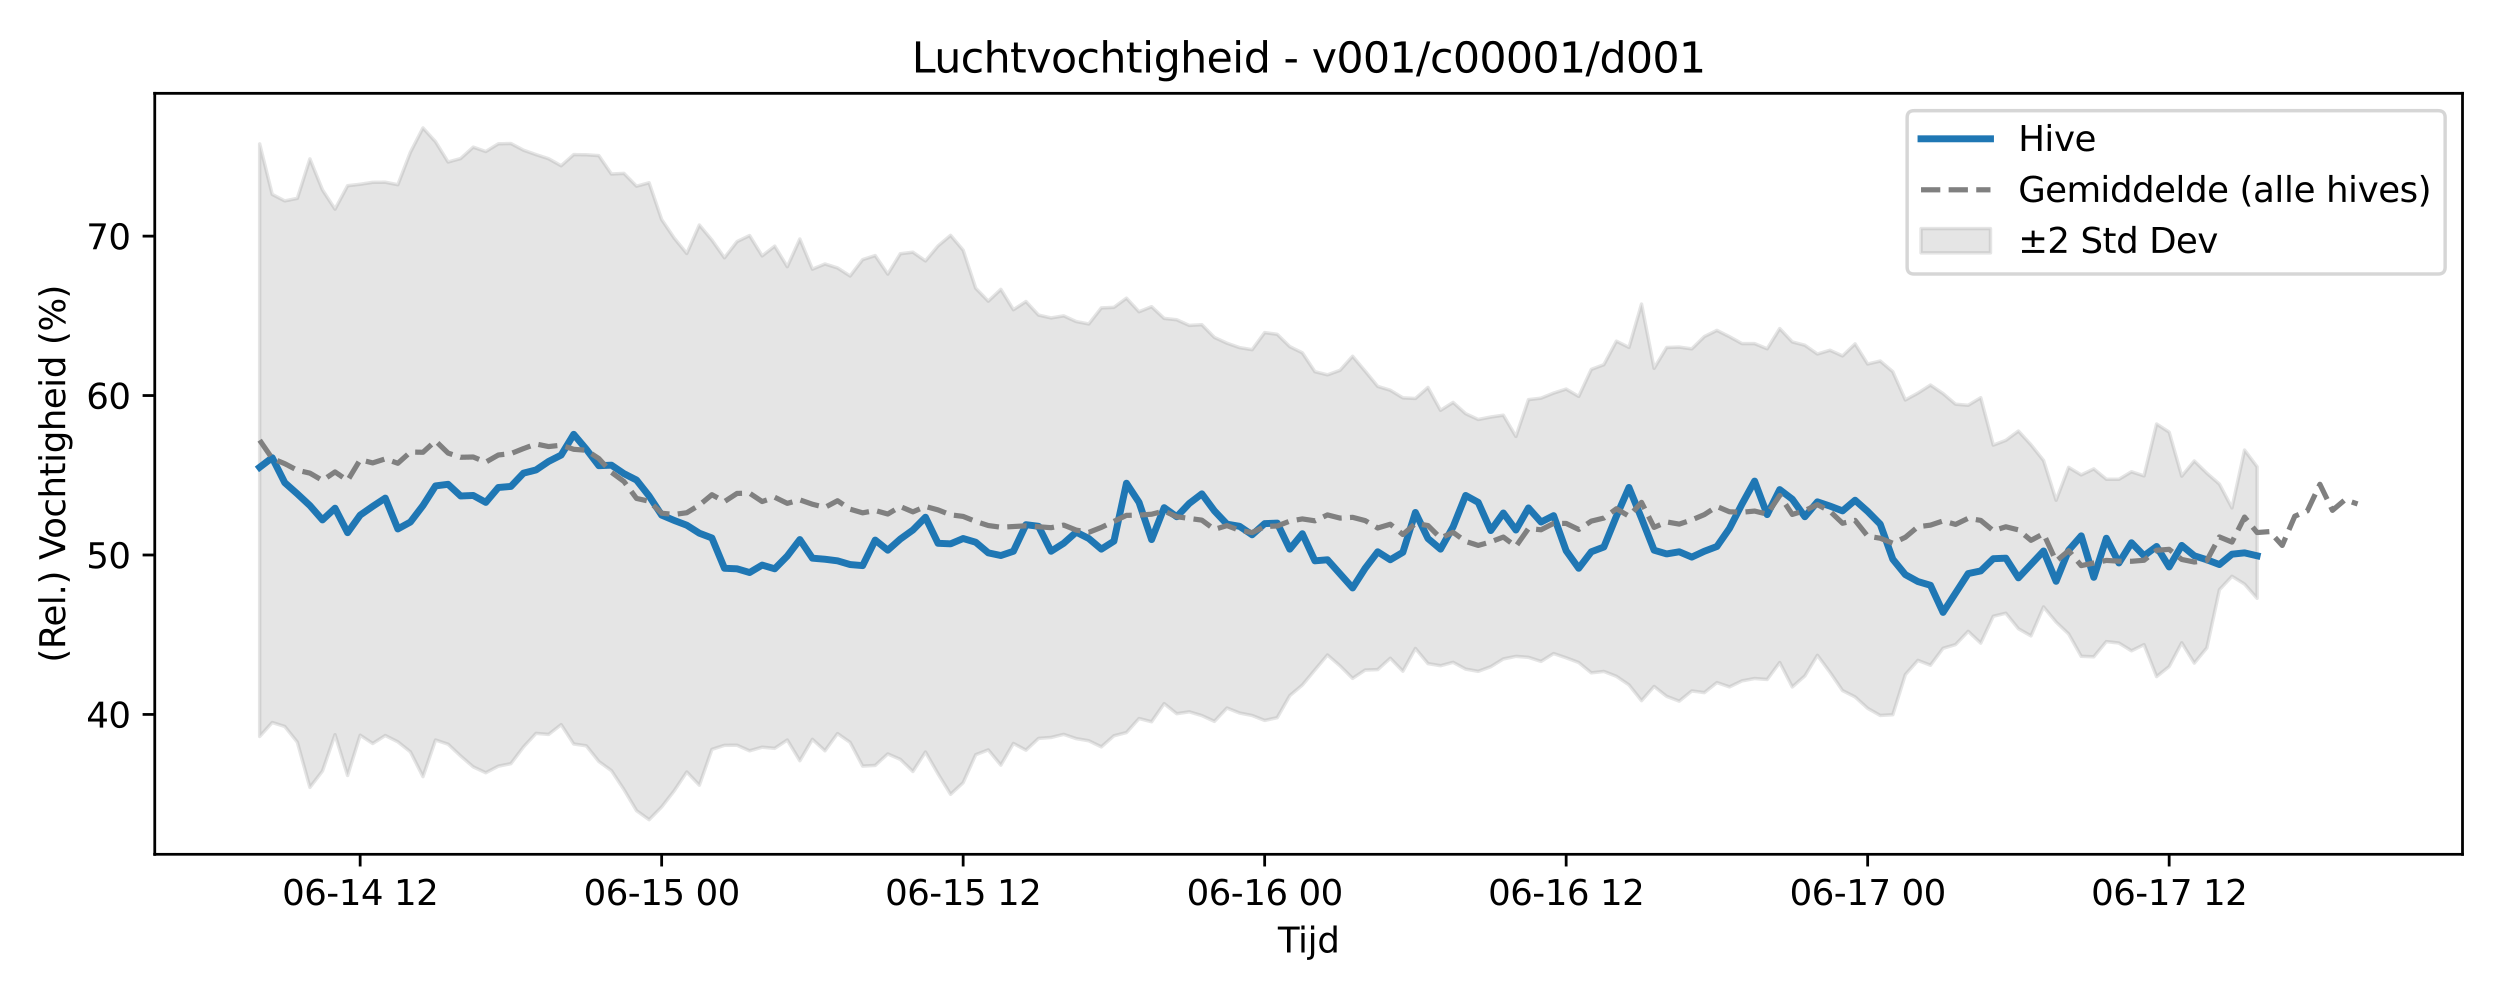 <?xml version="1.0" encoding="utf-8" standalone="no"?>
<!DOCTYPE svg PUBLIC "-//W3C//DTD SVG 1.1//EN"
  "http://www.w3.org/Graphics/SVG/1.1/DTD/svg11.dtd">
<svg xmlns:xlink="http://www.w3.org/1999/xlink" width="720pt" height="288pt" viewBox="0 0 720 288" xmlns="http://www.w3.org/2000/svg" version="1.1">
 <defs>
  <style type="text/css">*{stroke-linejoin: round; stroke-linecap: butt}</style>
 </defs>
 <g id="figure_1">
  <g id="patch_1">
   <path d="M 0 288 
L 720 288 
L 720 0 
L 0 0 
z
" style="fill: #ffffff"/>
  </g>
  <g id="axes_1">
   <g id="patch_2">
    <path d="M 44.57 246.04 
L 709.2 246.04 
L 709.2 26.88 
L 44.57 26.88 
z
" style="fill: #ffffff"/>
   </g>
   <g id="FillBetweenPolyCollection_1">
    <defs>
     <path id="m9f66569d6e" d="M 74.78 -246.56 
L 74.78 -75.891 
L 78.398 -79.915 
L 82.016 -78.776 
L 85.635 -74.253 
L 89.253 -61.227 
L 92.871 -65.952 
L 96.489 -76.409 
L 100.107 -64.667 
L 103.725 -76.257 
L 107.343 -73.87 
L 110.961 -76.169 
L 114.579 -74.351 
L 118.197 -71.47 
L 121.815 -64.328 
L 125.433 -74.878 
L 129.051 -73.671 
L 132.669 -70.268 
L 136.287 -67.14 
L 139.905 -65.45 
L 143.523 -67.337 
L 147.141 -68.065 
L 150.759 -72.865 
L 154.377 -76.789 
L 157.995 -76.482 
L 161.613 -79.301 
L 165.231 -73.728 
L 168.849 -73.207 
L 172.467 -68.687 
L 176.085 -66.065 
L 179.703 -60.595 
L 183.321 -54.525 
L 186.939 -51.922 
L 190.557 -55.603 
L 194.175 -60.257 
L 197.793 -65.669 
L 201.411 -61.858 
L 205.029 -72.183 
L 208.647 -73.344 
L 212.265 -73.368 
L 215.883 -71.764 
L 219.501 -72.809 
L 223.119 -72.472 
L 226.737 -74.876 
L 230.355 -68.906 
L 233.973 -75.077 
L 237.591 -71.773 
L 241.209 -76.731 
L 244.827 -74.2 
L 248.445 -67.36 
L 252.063 -67.556 
L 255.681 -70.865 
L 259.299 -69.296 
L 262.917 -65.805 
L 266.535 -71.421 
L 270.153 -65.129 
L 273.771 -59.238 
L 277.389 -62.59 
L 281.008 -70.646 
L 284.626 -72.034 
L 288.244 -67.643 
L 291.862 -73.881 
L 295.48 -71.953 
L 299.098 -75.339 
L 302.716 -75.614 
L 306.334 -76.501 
L 309.952 -75.276 
L 313.57 -74.658 
L 317.188 -72.899 
L 320.806 -76.091 
L 324.424 -77.029 
L 328.042 -81.069 
L 331.66 -80.133 
L 335.278 -85.352 
L 338.896 -82.454 
L 342.514 -82.993 
L 346.132 -81.908 
L 349.75 -80.244 
L 353.368 -84.087 
L 356.986 -82.648 
L 360.604 -81.939 
L 364.222 -80.511 
L 367.84 -81.315 
L 371.458 -87.656 
L 375.076 -90.703 
L 378.694 -95.056 
L 382.312 -99.367 
L 385.93 -96.228 
L 389.548 -92.619 
L 393.166 -95.029 
L 396.784 -95.152 
L 400.402 -98.419 
L 404.02 -94.688 
L 407.638 -101.241 
L 411.256 -96.877 
L 414.874 -96.274 
L 418.492 -97.249 
L 422.11 -95.295 
L 425.728 -94.654 
L 429.346 -95.991 
L 432.964 -98.22 
L 436.582 -98.966 
L 440.2 -98.683 
L 443.818 -97.513 
L 447.436 -99.768 
L 451.054 -98.548 
L 454.672 -97.194 
L 458.29 -94.222 
L 461.908 -94.627 
L 465.526 -93.215 
L 469.144 -90.753 
L 472.762 -86.201 
L 476.381 -90.302 
L 479.999 -87.449 
L 483.617 -86.066 
L 487.235 -89.006 
L 490.853 -88.524 
L 494.471 -91.419 
L 498.089 -90.174 
L 501.707 -91.91 
L 505.325 -92.585 
L 508.943 -92.305 
L 512.561 -97.19 
L 516.179 -90.158 
L 519.797 -93.335 
L 523.415 -99.274 
L 527.033 -94.384 
L 530.651 -89.111 
L 534.269 -87.28 
L 537.887 -84.002 
L 541.505 -81.942 
L 545.123 -82.16 
L 548.741 -93.723 
L 552.359 -97.808 
L 555.977 -96.416 
L 559.595 -101.282 
L 563.213 -102.365 
L 566.831 -106.172 
L 570.449 -102.787 
L 574.067 -110.515 
L 577.685 -111.387 
L 581.303 -106.922 
L 584.921 -104.859 
L 588.539 -113.205 
L 592.157 -108.843 
L 595.775 -105.414 
L 599.393 -98.978 
L 603.011 -98.84 
L 606.629 -103.221 
L 610.247 -102.802 
L 613.865 -100.563 
L 617.483 -102.345 
L 621.101 -93.14 
L 624.719 -96.037 
L 628.337 -102.879 
L 631.955 -97.024 
L 635.573 -101.417 
L 639.191 -118.157 
L 642.809 -122.027 
L 646.427 -119.779 
L 650.045 -115.69 
L 650.045 -153.571 
L 650.045 -153.571 
L 646.427 -158.386 
L 642.809 -141.725 
L 639.191 -148.579 
L 635.573 -151.727 
L 631.955 -155.248 
L 628.337 -150.878 
L 624.719 -163.549 
L 621.101 -165.892 
L 617.483 -150.944 
L 613.865 -152.135 
L 610.247 -149.962 
L 606.629 -149.98 
L 603.011 -152.962 
L 599.393 -151.228 
L 595.775 -153.406 
L 592.157 -143.939 
L 588.539 -155.39 
L 584.921 -159.913 
L 581.303 -163.859 
L 577.685 -161.188 
L 574.067 -159.807 
L 570.449 -173.461 
L 566.831 -171.279 
L 563.213 -171.587 
L 559.595 -174.66 
L 555.977 -177.106 
L 552.359 -174.789 
L 548.741 -172.809 
L 545.123 -180.953 
L 541.505 -184.029 
L 537.887 -183.168 
L 534.269 -188.968 
L 530.651 -185.497 
L 527.033 -187.134 
L 523.415 -186.049 
L 519.797 -188.576 
L 516.179 -189.523 
L 512.561 -193.381 
L 508.943 -187.551 
L 505.325 -189.042 
L 501.707 -189.039 
L 498.089 -191.037 
L 494.471 -192.854 
L 490.853 -191.07 
L 487.235 -187.527 
L 483.617 -188.039 
L 479.999 -187.924 
L 476.381 -181.923 
L 472.762 -200.434 
L 469.144 -187.944 
L 465.526 -189.745 
L 461.908 -182.976 
L 458.29 -181.611 
L 454.672 -173.828 
L 451.054 -175.95 
L 447.436 -174.797 
L 443.818 -173.334 
L 440.2 -172.907 
L 436.582 -162.303 
L 432.964 -168.429 
L 429.346 -167.903 
L 425.728 -167.184 
L 422.11 -168.861 
L 418.492 -172.111 
L 414.874 -169.828 
L 411.256 -176.419 
L 407.638 -173.235 
L 404.02 -173.426 
L 400.402 -175.62 
L 396.784 -176.722 
L 393.166 -181.11 
L 389.548 -185.4 
L 385.93 -181.354 
L 382.312 -180.051 
L 378.694 -180.952 
L 375.076 -186.398 
L 371.458 -188.177 
L 367.84 -191.719 
L 364.222 -192.216 
L 360.604 -187.29 
L 356.986 -187.893 
L 353.368 -189.165 
L 349.75 -190.822 
L 346.132 -194.493 
L 342.514 -194.283 
L 338.896 -195.915 
L 335.278 -196.297 
L 331.66 -199.679 
L 328.042 -198.218 
L 324.424 -202.127 
L 320.806 -199.479 
L 317.188 -199.325 
L 313.57 -194.702 
L 309.952 -195.396 
L 306.334 -197.035 
L 302.716 -196.435 
L 299.098 -197.257 
L 295.48 -201.168 
L 291.862 -198.803 
L 288.244 -204.67 
L 284.626 -201.262 
L 281.008 -204.99 
L 277.389 -215.953 
L 273.771 -220.224 
L 270.153 -217.176 
L 266.535 -212.852 
L 262.917 -215.363 
L 259.299 -214.933 
L 255.681 -209.056 
L 252.063 -214.399 
L 248.445 -213.239 
L 244.827 -208.52 
L 241.209 -210.843 
L 237.591 -211.975 
L 233.973 -210.486 
L 230.355 -219.171 
L 226.737 -211.19 
L 223.119 -217.114 
L 219.501 -214.306 
L 215.883 -220.162 
L 212.265 -218.427 
L 208.647 -213.75 
L 205.029 -218.868 
L 201.411 -223.195 
L 197.793 -214.996 
L 194.175 -219.423 
L 190.557 -224.778 
L 186.939 -235.368 
L 183.321 -234.383 
L 179.703 -238.066 
L 176.085 -237.887 
L 172.467 -243.18 
L 168.849 -243.427 
L 165.231 -243.475 
L 161.613 -240.264 
L 157.995 -242.295 
L 154.377 -243.475 
L 150.759 -244.753 
L 147.141 -246.667 
L 143.523 -246.586 
L 139.905 -244.362 
L 136.287 -245.624 
L 132.669 -242.344 
L 129.051 -241.345 
L 125.433 -247.18 
L 121.815 -251.158 
L 118.197 -244.159 
L 114.579 -234.805 
L 110.961 -235.524 
L 107.343 -235.494 
L 103.725 -234.933 
L 100.107 -234.518 
L 96.489 -227.762 
L 92.871 -233.31 
L 89.253 -242.244 
L 85.635 -230.88 
L 82.016 -230.14 
L 78.398 -232.018 
L 74.78 -246.56 
z
" style="stroke: #808080; stroke-opacity: 0.2"/>
    </defs>
    <g clip-path="url(#p24225b275c)">
     <use xlink:href="#m9f66569d6e" x="0" y="288" style="fill: #808080; fill-opacity: 0.2; stroke: #808080; stroke-opacity: 0.2"/>
    </g>
   </g>
   <g id="matplotlib.axis_1">
    <g id="xtick_1">
     <g id="line2d_1">
      <defs>
       <path id="m77a791d3ed" d="M 0 0 
L 0 3.5 
" style="stroke: #000000; stroke-width: 0.8"/>
      </defs>
      <g>
       <use xlink:href="#m77a791d3ed" x="103.725" y="246.04" style="stroke: #000000; stroke-width: 0.8"/>
      </g>
     </g>
     <g id="text_1">
      <!-- 06-14 12 -->
      <g transform="translate(81.244 260.638) scale(0.1 -0.1)">
       <defs>
        <path id="DejaVuSans-30" d="M 2034 4250 
Q 1547 4250 1301 3770 
Q 1056 3291 1056 2328 
Q 1056 1369 1301 889 
Q 1547 409 2034 409 
Q 2525 409 2770 889 
Q 3016 1369 3016 2328 
Q 3016 3291 2770 3770 
Q 2525 4250 2034 4250 
z
M 2034 4750 
Q 2819 4750 3233 4129 
Q 3647 3509 3647 2328 
Q 3647 1150 3233 529 
Q 2819 -91 2034 -91 
Q 1250 -91 836 529 
Q 422 1150 422 2328 
Q 422 3509 836 4129 
Q 1250 4750 2034 4750 
z
" transform="scale(0.016)"/>
        <path id="DejaVuSans-36" d="M 2113 2584 
Q 1688 2584 1439 2293 
Q 1191 2003 1191 1497 
Q 1191 994 1439 701 
Q 1688 409 2113 409 
Q 2538 409 2786 701 
Q 3034 994 3034 1497 
Q 3034 2003 2786 2293 
Q 2538 2584 2113 2584 
z
M 3366 4563 
L 3366 3988 
Q 3128 4100 2886 4159 
Q 2644 4219 2406 4219 
Q 1781 4219 1451 3797 
Q 1122 3375 1075 2522 
Q 1259 2794 1537 2939 
Q 1816 3084 2150 3084 
Q 2853 3084 3261 2657 
Q 3669 2231 3669 1497 
Q 3669 778 3244 343 
Q 2819 -91 2113 -91 
Q 1303 -91 875 529 
Q 447 1150 447 2328 
Q 447 3434 972 4092 
Q 1497 4750 2381 4750 
Q 2619 4750 2861 4703 
Q 3103 4656 3366 4563 
z
" transform="scale(0.016)"/>
        <path id="DejaVuSans-2d" d="M 313 2009 
L 1997 2009 
L 1997 1497 
L 313 1497 
L 313 2009 
z
" transform="scale(0.016)"/>
        <path id="DejaVuSans-31" d="M 794 531 
L 1825 531 
L 1825 4091 
L 703 3866 
L 703 4441 
L 1819 4666 
L 2450 4666 
L 2450 531 
L 3481 531 
L 3481 0 
L 794 0 
L 794 531 
z
" transform="scale(0.016)"/>
        <path id="DejaVuSans-34" d="M 2419 4116 
L 825 1625 
L 2419 1625 
L 2419 4116 
z
M 2253 4666 
L 3047 4666 
L 3047 1625 
L 3713 1625 
L 3713 1100 
L 3047 1100 
L 3047 0 
L 2419 0 
L 2419 1100 
L 313 1100 
L 313 1709 
L 2253 4666 
z
" transform="scale(0.016)"/>
        <path id="DejaVuSans-20" transform="scale(0.016)"/>
        <path id="DejaVuSans-32" d="M 1228 531 
L 3431 531 
L 3431 0 
L 469 0 
L 469 531 
Q 828 903 1448 1529 
Q 2069 2156 2228 2338 
Q 2531 2678 2651 2914 
Q 2772 3150 2772 3378 
Q 2772 3750 2511 3984 
Q 2250 4219 1831 4219 
Q 1534 4219 1204 4116 
Q 875 4013 500 3803 
L 500 4441 
Q 881 4594 1212 4672 
Q 1544 4750 1819 4750 
Q 2544 4750 2975 4387 
Q 3406 4025 3406 3419 
Q 3406 3131 3298 2873 
Q 3191 2616 2906 2266 
Q 2828 2175 2409 1742 
Q 1991 1309 1228 531 
z
" transform="scale(0.016)"/>
       </defs>
       <use xlink:href="#DejaVuSans-30"/>
       <use xlink:href="#DejaVuSans-36" transform="translate(63.623 0)"/>
       <use xlink:href="#DejaVuSans-2d" transform="translate(127.246 0)"/>
       <use xlink:href="#DejaVuSans-31" transform="translate(163.33 0)"/>
       <use xlink:href="#DejaVuSans-34" transform="translate(226.953 0)"/>
       <use xlink:href="#DejaVuSans-20" transform="translate(290.576 0)"/>
       <use xlink:href="#DejaVuSans-31" transform="translate(322.363 0)"/>
       <use xlink:href="#DejaVuSans-32" transform="translate(385.986 0)"/>
      </g>
     </g>
    </g>
    <g id="xtick_2">
     <g id="line2d_2">
      <g>
       <use xlink:href="#m77a791d3ed" x="190.557" y="246.04" style="stroke: #000000; stroke-width: 0.8"/>
      </g>
     </g>
     <g id="text_2">
      <!-- 06-15 00 -->
      <g transform="translate(168.077 260.638) scale(0.1 -0.1)">
       <defs>
        <path id="DejaVuSans-35" d="M 691 4666 
L 3169 4666 
L 3169 4134 
L 1269 4134 
L 1269 2991 
Q 1406 3038 1543 3061 
Q 1681 3084 1819 3084 
Q 2600 3084 3056 2656 
Q 3513 2228 3513 1497 
Q 3513 744 3044 326 
Q 2575 -91 1722 -91 
Q 1428 -91 1123 -41 
Q 819 9 494 109 
L 494 744 
Q 775 591 1075 516 
Q 1375 441 1709 441 
Q 2250 441 2565 725 
Q 2881 1009 2881 1497 
Q 2881 1984 2565 2268 
Q 2250 2553 1709 2553 
Q 1456 2553 1204 2497 
Q 953 2441 691 2322 
L 691 4666 
z
" transform="scale(0.016)"/>
       </defs>
       <use xlink:href="#DejaVuSans-30"/>
       <use xlink:href="#DejaVuSans-36" transform="translate(63.623 0)"/>
       <use xlink:href="#DejaVuSans-2d" transform="translate(127.246 0)"/>
       <use xlink:href="#DejaVuSans-31" transform="translate(163.33 0)"/>
       <use xlink:href="#DejaVuSans-35" transform="translate(226.953 0)"/>
       <use xlink:href="#DejaVuSans-20" transform="translate(290.576 0)"/>
       <use xlink:href="#DejaVuSans-30" transform="translate(322.363 0)"/>
       <use xlink:href="#DejaVuSans-30" transform="translate(385.986 0)"/>
      </g>
     </g>
    </g>
    <g id="xtick_3">
     <g id="line2d_3">
      <g>
       <use xlink:href="#m77a791d3ed" x="277.389" y="246.04" style="stroke: #000000; stroke-width: 0.8"/>
      </g>
     </g>
     <g id="text_3">
      <!-- 06-15 12 -->
      <g transform="translate(254.909 260.638) scale(0.1 -0.1)">
       <use xlink:href="#DejaVuSans-30"/>
       <use xlink:href="#DejaVuSans-36" transform="translate(63.623 0)"/>
       <use xlink:href="#DejaVuSans-2d" transform="translate(127.246 0)"/>
       <use xlink:href="#DejaVuSans-31" transform="translate(163.33 0)"/>
       <use xlink:href="#DejaVuSans-35" transform="translate(226.953 0)"/>
       <use xlink:href="#DejaVuSans-20" transform="translate(290.576 0)"/>
       <use xlink:href="#DejaVuSans-31" transform="translate(322.363 0)"/>
       <use xlink:href="#DejaVuSans-32" transform="translate(385.986 0)"/>
      </g>
     </g>
    </g>
    <g id="xtick_4">
     <g id="line2d_4">
      <g>
       <use xlink:href="#m77a791d3ed" x="364.222" y="246.04" style="stroke: #000000; stroke-width: 0.8"/>
      </g>
     </g>
     <g id="text_4">
      <!-- 06-16 00 -->
      <g transform="translate(341.741 260.638) scale(0.1 -0.1)">
       <use xlink:href="#DejaVuSans-30"/>
       <use xlink:href="#DejaVuSans-36" transform="translate(63.623 0)"/>
       <use xlink:href="#DejaVuSans-2d" transform="translate(127.246 0)"/>
       <use xlink:href="#DejaVuSans-31" transform="translate(163.33 0)"/>
       <use xlink:href="#DejaVuSans-36" transform="translate(226.953 0)"/>
       <use xlink:href="#DejaVuSans-20" transform="translate(290.576 0)"/>
       <use xlink:href="#DejaVuSans-30" transform="translate(322.363 0)"/>
       <use xlink:href="#DejaVuSans-30" transform="translate(385.986 0)"/>
      </g>
     </g>
    </g>
    <g id="xtick_5">
     <g id="line2d_5">
      <g>
       <use xlink:href="#m77a791d3ed" x="451.054" y="246.04" style="stroke: #000000; stroke-width: 0.8"/>
      </g>
     </g>
     <g id="text_5">
      <!-- 06-16 12 -->
      <g transform="translate(428.574 260.638) scale(0.1 -0.1)">
       <use xlink:href="#DejaVuSans-30"/>
       <use xlink:href="#DejaVuSans-36" transform="translate(63.623 0)"/>
       <use xlink:href="#DejaVuSans-2d" transform="translate(127.246 0)"/>
       <use xlink:href="#DejaVuSans-31" transform="translate(163.33 0)"/>
       <use xlink:href="#DejaVuSans-36" transform="translate(226.953 0)"/>
       <use xlink:href="#DejaVuSans-20" transform="translate(290.576 0)"/>
       <use xlink:href="#DejaVuSans-31" transform="translate(322.363 0)"/>
       <use xlink:href="#DejaVuSans-32" transform="translate(385.986 0)"/>
      </g>
     </g>
    </g>
    <g id="xtick_6">
     <g id="line2d_6">
      <g>
       <use xlink:href="#m77a791d3ed" x="537.887" y="246.04" style="stroke: #000000; stroke-width: 0.8"/>
      </g>
     </g>
     <g id="text_6">
      <!-- 06-17 00 -->
      <g transform="translate(515.406 260.638) scale(0.1 -0.1)">
       <defs>
        <path id="DejaVuSans-37" d="M 525 4666 
L 3525 4666 
L 3525 4397 
L 1831 0 
L 1172 0 
L 2766 4134 
L 525 4134 
L 525 4666 
z
" transform="scale(0.016)"/>
       </defs>
       <use xlink:href="#DejaVuSans-30"/>
       <use xlink:href="#DejaVuSans-36" transform="translate(63.623 0)"/>
       <use xlink:href="#DejaVuSans-2d" transform="translate(127.246 0)"/>
       <use xlink:href="#DejaVuSans-31" transform="translate(163.33 0)"/>
       <use xlink:href="#DejaVuSans-37" transform="translate(226.953 0)"/>
       <use xlink:href="#DejaVuSans-20" transform="translate(290.576 0)"/>
       <use xlink:href="#DejaVuSans-30" transform="translate(322.363 0)"/>
       <use xlink:href="#DejaVuSans-30" transform="translate(385.986 0)"/>
      </g>
     </g>
    </g>
    <g id="xtick_7">
     <g id="line2d_7">
      <g>
       <use xlink:href="#m77a791d3ed" x="624.719" y="246.04" style="stroke: #000000; stroke-width: 0.8"/>
      </g>
     </g>
     <g id="text_7">
      <!-- 06-17 12 -->
      <g transform="translate(602.239 260.638) scale(0.1 -0.1)">
       <use xlink:href="#DejaVuSans-30"/>
       <use xlink:href="#DejaVuSans-36" transform="translate(63.623 0)"/>
       <use xlink:href="#DejaVuSans-2d" transform="translate(127.246 0)"/>
       <use xlink:href="#DejaVuSans-31" transform="translate(163.33 0)"/>
       <use xlink:href="#DejaVuSans-37" transform="translate(226.953 0)"/>
       <use xlink:href="#DejaVuSans-20" transform="translate(290.576 0)"/>
       <use xlink:href="#DejaVuSans-31" transform="translate(322.363 0)"/>
       <use xlink:href="#DejaVuSans-32" transform="translate(385.986 0)"/>
      </g>
     </g>
    </g>
    <g id="text_8">
     <!-- Tijd -->
     <g transform="translate(368.035 274.317) scale(0.1 -0.1)">
      <defs>
       <path id="DejaVuSans-54" d="M -19 4666 
L 3928 4666 
L 3928 4134 
L 2272 4134 
L 2272 0 
L 1638 0 
L 1638 4134 
L -19 4134 
L -19 4666 
z
" transform="scale(0.016)"/>
       <path id="DejaVuSans-69" d="M 603 3500 
L 1178 3500 
L 1178 0 
L 603 0 
L 603 3500 
z
M 603 4863 
L 1178 4863 
L 1178 4134 
L 603 4134 
L 603 4863 
z
" transform="scale(0.016)"/>
       <path id="DejaVuSans-6a" d="M 603 3500 
L 1178 3500 
L 1178 -63 
Q 1178 -731 923 -1031 
Q 669 -1331 103 -1331 
L -116 -1331 
L -116 -844 
L 38 -844 
Q 366 -844 484 -692 
Q 603 -541 603 -63 
L 603 3500 
z
M 603 4863 
L 1178 4863 
L 1178 4134 
L 603 4134 
L 603 4863 
z
" transform="scale(0.016)"/>
       <path id="DejaVuSans-64" d="M 2906 2969 
L 2906 4863 
L 3481 4863 
L 3481 0 
L 2906 0 
L 2906 525 
Q 2725 213 2448 61 
Q 2172 -91 1784 -91 
Q 1150 -91 751 415 
Q 353 922 353 1747 
Q 353 2572 751 3078 
Q 1150 3584 1784 3584 
Q 2172 3584 2448 3432 
Q 2725 3281 2906 2969 
z
M 947 1747 
Q 947 1113 1208 752 
Q 1469 391 1925 391 
Q 2381 391 2643 752 
Q 2906 1113 2906 1747 
Q 2906 2381 2643 2742 
Q 2381 3103 1925 3103 
Q 1469 3103 1208 2742 
Q 947 2381 947 1747 
z
" transform="scale(0.016)"/>
      </defs>
      <use xlink:href="#DejaVuSans-54"/>
      <use xlink:href="#DejaVuSans-69" transform="translate(57.959 0)"/>
      <use xlink:href="#DejaVuSans-6a" transform="translate(85.742 0)"/>
      <use xlink:href="#DejaVuSans-64" transform="translate(113.525 0)"/>
     </g>
    </g>
   </g>
   <g id="matplotlib.axis_2">
    <g id="ytick_1">
     <g id="line2d_8">
      <defs>
       <path id="m4a512de970" d="M 0 0 
L -3.5 0 
" style="stroke: #000000; stroke-width: 0.8"/>
      </defs>
      <g>
       <use xlink:href="#m4a512de970" x="44.57" y="205.755" style="stroke: #000000; stroke-width: 0.8"/>
      </g>
     </g>
     <g id="text_9">
      <!-- 40 -->
      <g transform="translate(24.845 209.554) scale(0.1 -0.1)">
       <use xlink:href="#DejaVuSans-34"/>
       <use xlink:href="#DejaVuSans-30" transform="translate(63.623 0)"/>
      </g>
     </g>
    </g>
    <g id="ytick_2">
     <g id="line2d_9">
      <g>
       <use xlink:href="#m4a512de970" x="44.57" y="159.836" style="stroke: #000000; stroke-width: 0.8"/>
      </g>
     </g>
     <g id="text_10">
      <!-- 50 -->
      <g transform="translate(24.845 163.635) scale(0.1 -0.1)">
       <use xlink:href="#DejaVuSans-35"/>
       <use xlink:href="#DejaVuSans-30" transform="translate(63.623 0)"/>
      </g>
     </g>
    </g>
    <g id="ytick_3">
     <g id="line2d_10">
      <g>
       <use xlink:href="#m4a512de970" x="44.57" y="113.917" style="stroke: #000000; stroke-width: 0.8"/>
      </g>
     </g>
     <g id="text_11">
      <!-- 60 -->
      <g transform="translate(24.845 117.717) scale(0.1 -0.1)">
       <use xlink:href="#DejaVuSans-36"/>
       <use xlink:href="#DejaVuSans-30" transform="translate(63.623 0)"/>
      </g>
     </g>
    </g>
    <g id="ytick_4">
     <g id="line2d_11">
      <g>
       <use xlink:href="#m4a512de970" x="44.57" y="67.999" style="stroke: #000000; stroke-width: 0.8"/>
      </g>
     </g>
     <g id="text_12">
      <!-- 70 -->
      <g transform="translate(24.845 71.798) scale(0.1 -0.1)">
       <use xlink:href="#DejaVuSans-37"/>
       <use xlink:href="#DejaVuSans-30" transform="translate(63.623 0)"/>
      </g>
     </g>
    </g>
    <g id="text_13">
     <!-- (Rel.) Vochtigheid (%) -->
     <g transform="translate(18.765 190.838) rotate(-90) scale(0.1 -0.1)">
      <defs>
       <path id="DejaVuSans-28" d="M 1984 4856 
Q 1566 4138 1362 3434 
Q 1159 2731 1159 2009 
Q 1159 1288 1364 580 
Q 1569 -128 1984 -844 
L 1484 -844 
Q 1016 -109 783 600 
Q 550 1309 550 2009 
Q 550 2706 781 3412 
Q 1013 4119 1484 4856 
L 1984 4856 
z
" transform="scale(0.016)"/>
       <path id="DejaVuSans-52" d="M 2841 2188 
Q 3044 2119 3236 1894 
Q 3428 1669 3622 1275 
L 4263 0 
L 3584 0 
L 2988 1197 
Q 2756 1666 2539 1819 
Q 2322 1972 1947 1972 
L 1259 1972 
L 1259 0 
L 628 0 
L 628 4666 
L 2053 4666 
Q 2853 4666 3247 4331 
Q 3641 3997 3641 3322 
Q 3641 2881 3436 2590 
Q 3231 2300 2841 2188 
z
M 1259 4147 
L 1259 2491 
L 2053 2491 
Q 2509 2491 2742 2702 
Q 2975 2913 2975 3322 
Q 2975 3731 2742 3939 
Q 2509 4147 2053 4147 
L 1259 4147 
z
" transform="scale(0.016)"/>
       <path id="DejaVuSans-65" d="M 3597 1894 
L 3597 1613 
L 953 1613 
Q 991 1019 1311 708 
Q 1631 397 2203 397 
Q 2534 397 2845 478 
Q 3156 559 3463 722 
L 3463 178 
Q 3153 47 2828 -22 
Q 2503 -91 2169 -91 
Q 1331 -91 842 396 
Q 353 884 353 1716 
Q 353 2575 817 3079 
Q 1281 3584 2069 3584 
Q 2775 3584 3186 3129 
Q 3597 2675 3597 1894 
z
M 3022 2063 
Q 3016 2534 2758 2815 
Q 2500 3097 2075 3097 
Q 1594 3097 1305 2825 
Q 1016 2553 972 2059 
L 3022 2063 
z
" transform="scale(0.016)"/>
       <path id="DejaVuSans-6c" d="M 603 4863 
L 1178 4863 
L 1178 0 
L 603 0 
L 603 4863 
z
" transform="scale(0.016)"/>
       <path id="DejaVuSans-2e" d="M 684 794 
L 1344 794 
L 1344 0 
L 684 0 
L 684 794 
z
" transform="scale(0.016)"/>
       <path id="DejaVuSans-29" d="M 513 4856 
L 1013 4856 
Q 1481 4119 1714 3412 
Q 1947 2706 1947 2009 
Q 1947 1309 1714 600 
Q 1481 -109 1013 -844 
L 513 -844 
Q 928 -128 1133 580 
Q 1338 1288 1338 2009 
Q 1338 2731 1133 3434 
Q 928 4138 513 4856 
z
" transform="scale(0.016)"/>
       <path id="DejaVuSans-56" d="M 1831 0 
L 50 4666 
L 709 4666 
L 2188 738 
L 3669 4666 
L 4325 4666 
L 2547 0 
L 1831 0 
z
" transform="scale(0.016)"/>
       <path id="DejaVuSans-6f" d="M 1959 3097 
Q 1497 3097 1228 2736 
Q 959 2375 959 1747 
Q 959 1119 1226 758 
Q 1494 397 1959 397 
Q 2419 397 2687 759 
Q 2956 1122 2956 1747 
Q 2956 2369 2687 2733 
Q 2419 3097 1959 3097 
z
M 1959 3584 
Q 2709 3584 3137 3096 
Q 3566 2609 3566 1747 
Q 3566 888 3137 398 
Q 2709 -91 1959 -91 
Q 1206 -91 779 398 
Q 353 888 353 1747 
Q 353 2609 779 3096 
Q 1206 3584 1959 3584 
z
" transform="scale(0.016)"/>
       <path id="DejaVuSans-63" d="M 3122 3366 
L 3122 2828 
Q 2878 2963 2633 3030 
Q 2388 3097 2138 3097 
Q 1578 3097 1268 2742 
Q 959 2388 959 1747 
Q 959 1106 1268 751 
Q 1578 397 2138 397 
Q 2388 397 2633 464 
Q 2878 531 3122 666 
L 3122 134 
Q 2881 22 2623 -34 
Q 2366 -91 2075 -91 
Q 1284 -91 818 406 
Q 353 903 353 1747 
Q 353 2603 823 3093 
Q 1294 3584 2113 3584 
Q 2378 3584 2631 3529 
Q 2884 3475 3122 3366 
z
" transform="scale(0.016)"/>
       <path id="DejaVuSans-68" d="M 3513 2113 
L 3513 0 
L 2938 0 
L 2938 2094 
Q 2938 2591 2744 2837 
Q 2550 3084 2163 3084 
Q 1697 3084 1428 2787 
Q 1159 2491 1159 1978 
L 1159 0 
L 581 0 
L 581 4863 
L 1159 4863 
L 1159 2956 
Q 1366 3272 1645 3428 
Q 1925 3584 2291 3584 
Q 2894 3584 3203 3211 
Q 3513 2838 3513 2113 
z
" transform="scale(0.016)"/>
       <path id="DejaVuSans-74" d="M 1172 4494 
L 1172 3500 
L 2356 3500 
L 2356 3053 
L 1172 3053 
L 1172 1153 
Q 1172 725 1289 603 
Q 1406 481 1766 481 
L 2356 481 
L 2356 0 
L 1766 0 
Q 1100 0 847 248 
Q 594 497 594 1153 
L 594 3053 
L 172 3053 
L 172 3500 
L 594 3500 
L 594 4494 
L 1172 4494 
z
" transform="scale(0.016)"/>
       <path id="DejaVuSans-67" d="M 2906 1791 
Q 2906 2416 2648 2759 
Q 2391 3103 1925 3103 
Q 1463 3103 1205 2759 
Q 947 2416 947 1791 
Q 947 1169 1205 825 
Q 1463 481 1925 481 
Q 2391 481 2648 825 
Q 2906 1169 2906 1791 
z
M 3481 434 
Q 3481 -459 3084 -895 
Q 2688 -1331 1869 -1331 
Q 1566 -1331 1297 -1286 
Q 1028 -1241 775 -1147 
L 775 -588 
Q 1028 -725 1275 -790 
Q 1522 -856 1778 -856 
Q 2344 -856 2625 -561 
Q 2906 -266 2906 331 
L 2906 616 
Q 2728 306 2450 153 
Q 2172 0 1784 0 
Q 1141 0 747 490 
Q 353 981 353 1791 
Q 353 2603 747 3093 
Q 1141 3584 1784 3584 
Q 2172 3584 2450 3431 
Q 2728 3278 2906 2969 
L 2906 3500 
L 3481 3500 
L 3481 434 
z
" transform="scale(0.016)"/>
       <path id="DejaVuSans-25" d="M 4653 2053 
Q 4381 2053 4226 1822 
Q 4072 1591 4072 1178 
Q 4072 772 4226 539 
Q 4381 306 4653 306 
Q 4919 306 5073 539 
Q 5228 772 5228 1178 
Q 5228 1588 5073 1820 
Q 4919 2053 4653 2053 
z
M 4653 2450 
Q 5147 2450 5437 2106 
Q 5728 1763 5728 1178 
Q 5728 594 5436 251 
Q 5144 -91 4653 -91 
Q 4153 -91 3862 251 
Q 3572 594 3572 1178 
Q 3572 1766 3864 2108 
Q 4156 2450 4653 2450 
z
M 1428 4353 
Q 1159 4353 1004 4120 
Q 850 3888 850 3481 
Q 850 3069 1003 2837 
Q 1156 2606 1428 2606 
Q 1700 2606 1854 2837 
Q 2009 3069 2009 3481 
Q 2009 3884 1853 4118 
Q 1697 4353 1428 4353 
z
M 4250 4750 
L 4750 4750 
L 1831 -91 
L 1331 -91 
L 4250 4750 
z
M 1428 4750 
Q 1922 4750 2215 4408 
Q 2509 4066 2509 3481 
Q 2509 2891 2217 2550 
Q 1925 2209 1428 2209 
Q 931 2209 642 2551 
Q 353 2894 353 3481 
Q 353 4063 643 4406 
Q 934 4750 1428 4750 
z
" transform="scale(0.016)"/>
      </defs>
      <use xlink:href="#DejaVuSans-28"/>
      <use xlink:href="#DejaVuSans-52" transform="translate(39.014 0)"/>
      <use xlink:href="#DejaVuSans-65" transform="translate(103.996 0)"/>
      <use xlink:href="#DejaVuSans-6c" transform="translate(165.52 0)"/>
      <use xlink:href="#DejaVuSans-2e" transform="translate(193.303 0)"/>
      <use xlink:href="#DejaVuSans-29" transform="translate(225.09 0)"/>
      <use xlink:href="#DejaVuSans-20" transform="translate(264.104 0)"/>
      <use xlink:href="#DejaVuSans-56" transform="translate(295.891 0)"/>
      <use xlink:href="#DejaVuSans-6f" transform="translate(356.549 0)"/>
      <use xlink:href="#DejaVuSans-63" transform="translate(417.73 0)"/>
      <use xlink:href="#DejaVuSans-68" transform="translate(472.711 0)"/>
      <use xlink:href="#DejaVuSans-74" transform="translate(536.09 0)"/>
      <use xlink:href="#DejaVuSans-69" transform="translate(575.299 0)"/>
      <use xlink:href="#DejaVuSans-67" transform="translate(603.082 0)"/>
      <use xlink:href="#DejaVuSans-68" transform="translate(666.559 0)"/>
      <use xlink:href="#DejaVuSans-65" transform="translate(729.938 0)"/>
      <use xlink:href="#DejaVuSans-69" transform="translate(791.461 0)"/>
      <use xlink:href="#DejaVuSans-64" transform="translate(819.244 0)"/>
      <use xlink:href="#DejaVuSans-20" transform="translate(882.721 0)"/>
      <use xlink:href="#DejaVuSans-28" transform="translate(914.508 0)"/>
      <use xlink:href="#DejaVuSans-25" transform="translate(953.521 0)"/>
      <use xlink:href="#DejaVuSans-29" transform="translate(1048.541 0)"/>
     </g>
    </g>
   </g>
   <g id="line2d_12">
    <path d="M 74.78 134.581 
L 78.398 131.826 
L 82.016 139.02 
L 85.635 142.234 
L 89.253 145.601 
L 92.871 149.734 
L 96.489 146.367 
L 100.107 153.407 
L 103.725 148.356 
L 107.343 145.831 
L 110.961 143.458 
L 114.579 152.336 
L 118.197 150.346 
L 121.815 145.601 
L 125.433 139.938 
L 129.051 139.479 
L 132.669 142.846 
L 136.287 142.693 
L 139.905 144.683 
L 143.523 140.397 
L 147.141 140.091 
L 150.759 136.264 
L 154.377 135.346 
L 157.995 132.897 
L 161.613 131.06 
L 165.231 125.091 
L 168.849 129.377 
L 172.467 134.122 
L 176.085 133.968 
L 179.703 136.417 
L 183.321 138.254 
L 186.939 142.846 
L 190.557 148.356 
L 194.175 149.887 
L 197.793 151.265 
L 201.411 153.56 
L 205.029 154.938 
L 208.647 163.663 
L 212.265 163.816 
L 215.883 164.887 
L 219.501 162.744 
L 223.119 163.816 
L 226.737 160.142 
L 230.355 155.397 
L 233.973 160.754 
L 237.591 161.061 
L 241.209 161.52 
L 244.827 162.591 
L 248.445 162.897 
L 252.063 155.55 
L 255.681 158.458 
L 259.299 155.244 
L 262.917 152.642 
L 266.535 148.969 
L 270.153 156.469 
L 273.771 156.622 
L 277.389 155.091 
L 281.008 156.163 
L 284.626 159.224 
L 288.244 159.989 
L 291.862 158.765 
L 295.48 151.111 
L 299.098 151.571 
L 302.716 158.765 
L 306.334 156.469 
L 309.952 153.254 
L 313.57 155.091 
L 317.188 158.152 
L 320.806 155.856 
L 324.424 139.173 
L 328.042 144.683 
L 331.66 155.397 
L 335.278 146.213 
L 338.896 148.816 
L 342.514 144.989 
L 346.132 142.234 
L 349.75 147.132 
L 353.368 150.958 
L 356.986 151.571 
L 360.604 154.02 
L 364.222 150.805 
L 367.84 150.652 
L 371.458 158.152 
L 375.076 153.714 
L 378.694 161.52 
L 382.312 161.214 
L 389.548 169.326 
L 393.166 163.663 
L 396.784 158.918 
L 400.402 161.214 
L 404.02 159.071 
L 407.638 147.591 
L 411.256 155.091 
L 414.874 158.152 
L 418.492 151.724 
L 422.11 142.693 
L 425.728 144.683 
L 429.346 152.795 
L 432.964 147.744 
L 436.582 152.642 
L 440.2 146.29 
L 443.818 150.346 
L 447.436 148.509 
L 451.054 158.612 
L 454.672 163.663 
L 458.29 158.918 
L 461.908 157.54 
L 465.526 148.662 
L 469.144 140.397 
L 472.762 149.275 
L 476.381 158.458 
L 479.999 159.53 
L 483.617 158.918 
L 487.235 160.448 
L 490.853 158.765 
L 494.471 157.387 
L 498.089 152.183 
L 501.707 145.142 
L 505.325 138.56 
L 508.943 148.203 
L 512.561 141.009 
L 516.179 143.764 
L 519.797 148.816 
L 523.415 144.53 
L 527.033 145.754 
L 530.651 147.132 
L 534.269 144.071 
L 537.887 147.285 
L 541.505 150.958 
L 545.123 161.061 
L 548.741 165.499 
L 552.359 167.489 
L 555.977 168.561 
L 559.595 176.367 
L 566.831 165.193 
L 570.449 164.428 
L 574.067 160.907 
L 577.685 160.754 
L 581.303 166.418 
L 588.539 158.688 
L 592.157 167.413 
L 595.775 158.458 
L 599.393 154.326 
L 603.011 166.265 
L 606.629 155.015 
L 610.247 162.132 
L 613.865 156.316 
L 617.483 160.066 
L 621.101 157.387 
L 624.719 163.28 
L 628.337 157.081 
L 631.955 160.066 
L 635.573 161.214 
L 639.191 162.591 
L 642.809 159.606 
L 646.427 159.224 
L 650.045 160.066 
L 650.045 160.066 
" clip-path="url(#p24225b275c)" style="fill: none; stroke: #1f77b4; stroke-width: 2; stroke-linecap: square"/>
   </g>
   <g id="line2d_13">
    <path d="M 74.78 126.775 
L 78.398 132.033 
L 82.016 133.542 
L 85.635 135.434 
L 89.253 136.264 
L 92.871 138.369 
L 96.489 135.915 
L 100.107 138.407 
L 103.725 132.405 
L 107.343 133.318 
L 110.961 132.154 
L 114.579 133.422 
L 118.197 130.186 
L 121.815 130.257 
L 125.433 126.971 
L 129.051 130.492 
L 132.669 131.694 
L 136.287 131.618 
L 139.905 133.094 
L 143.523 131.038 
L 147.141 130.634 
L 150.759 129.191 
L 154.377 127.868 
L 157.995 128.611 
L 161.613 128.218 
L 165.231 129.398 
L 168.849 129.683 
L 172.467 132.066 
L 176.085 136.024 
L 179.703 138.67 
L 183.321 143.546 
L 186.939 144.355 
L 190.557 147.81 
L 194.175 148.16 
L 197.793 147.668 
L 201.411 145.474 
L 205.029 142.474 
L 208.647 144.453 
L 212.265 142.103 
L 215.883 142.037 
L 219.501 144.442 
L 223.119 143.207 
L 226.737 144.967 
L 230.355 143.961 
L 233.973 145.219 
L 237.591 146.126 
L 241.209 144.213 
L 244.827 146.64 
L 248.445 147.7 
L 252.063 147.023 
L 255.681 148.039 
L 259.299 145.885 
L 262.917 147.416 
L 266.535 145.864 
L 270.153 146.848 
L 273.771 148.269 
L 277.389 148.728 
L 281.008 150.182 
L 284.626 151.352 
L 288.244 151.844 
L 295.48 151.439 
L 302.716 151.975 
L 306.334 151.232 
L 309.952 152.664 
L 313.57 153.32 
L 317.188 151.888 
L 324.424 148.422 
L 328.042 148.356 
L 331.66 148.094 
L 335.278 147.176 
L 338.896 148.816 
L 346.132 149.8 
L 349.75 152.467 
L 353.368 151.374 
L 356.986 152.73 
L 360.604 153.386 
L 364.222 151.636 
L 367.84 151.483 
L 371.458 150.084 
L 375.076 149.45 
L 378.694 149.996 
L 382.312 148.291 
L 385.93 149.209 
L 389.548 148.99 
L 393.166 149.931 
L 396.784 152.063 
L 400.402 150.98 
L 404.02 153.943 
L 407.638 150.762 
L 411.256 151.352 
L 414.874 154.949 
L 418.492 153.32 
L 422.11 155.922 
L 425.728 157.081 
L 429.346 156.053 
L 432.964 154.676 
L 436.582 157.365 
L 440.2 152.205 
L 443.818 152.577 
L 447.436 150.718 
L 451.054 150.751 
L 454.672 152.489 
L 458.29 150.084 
L 461.908 149.198 
L 465.526 146.52 
L 469.144 148.652 
L 472.762 144.683 
L 476.381 151.888 
L 479.999 150.313 
L 483.617 150.947 
L 487.235 149.734 
L 490.853 148.203 
L 494.471 145.864 
L 498.089 147.394 
L 501.707 147.525 
L 505.325 147.187 
L 508.943 148.072 
L 512.561 142.715 
L 516.179 148.16 
L 519.797 147.044 
L 523.415 145.339 
L 527.033 147.241 
L 530.651 150.696 
L 534.269 149.876 
L 537.887 154.415 
L 541.505 155.015 
L 545.123 156.443 
L 548.741 154.734 
L 552.359 151.702 
L 555.977 151.239 
L 559.595 150.029 
L 563.213 151.024 
L 566.831 149.275 
L 570.449 149.876 
L 574.067 152.839 
L 577.685 151.713 
L 581.303 152.609 
L 584.921 155.614 
L 588.539 153.703 
L 592.157 161.609 
L 595.775 158.59 
L 599.393 162.897 
L 606.629 161.399 
L 610.247 161.618 
L 613.865 161.651 
L 617.483 161.356 
L 621.101 158.484 
L 624.719 158.207 
L 628.337 161.122 
L 631.955 161.864 
L 635.573 161.428 
L 639.191 154.632 
L 642.809 156.124 
L 646.427 148.918 
L 650.045 153.369 
L 653.663 153.101 
L 657.281 157.081 
L 660.899 148.662 
L 664.517 147.132 
L 668.135 139.479 
L 671.754 146.979 
L 675.372 143.918 
L 678.99 145.142 
L 678.99 145.142 
" clip-path="url(#p24225b275c)" style="fill: none; stroke-dasharray: 5.55,2.4; stroke-dashoffset: 0; stroke: #808080; stroke-width: 1.5"/>
   </g>
   <g id="patch_3">
    <path d="M 44.57 246.04 
L 44.57 26.88 
" style="fill: none; stroke: #000000; stroke-width: 0.8; stroke-linejoin: miter; stroke-linecap: square"/>
   </g>
   <g id="patch_4">
    <path d="M 709.2 246.04 
L 709.2 26.88 
" style="fill: none; stroke: #000000; stroke-width: 0.8; stroke-linejoin: miter; stroke-linecap: square"/>
   </g>
   <g id="patch_5">
    <path d="M 44.57 246.04 
L 709.2 246.04 
" style="fill: none; stroke: #000000; stroke-width: 0.8; stroke-linejoin: miter; stroke-linecap: square"/>
   </g>
   <g id="patch_6">
    <path d="M 44.57 26.88 
L 709.2 26.88 
" style="fill: none; stroke: #000000; stroke-width: 0.8; stroke-linejoin: miter; stroke-linecap: square"/>
   </g>
   <g id="text_14">
    <!-- Luchtvochtigheid - v001/c00001/d001 -->
    <g transform="translate(262.595 20.88) scale(0.12 -0.12)">
     <defs>
      <path id="DejaVuSans-4c" d="M 628 4666 
L 1259 4666 
L 1259 531 
L 3531 531 
L 3531 0 
L 628 0 
L 628 4666 
z
" transform="scale(0.016)"/>
      <path id="DejaVuSans-75" d="M 544 1381 
L 544 3500 
L 1119 3500 
L 1119 1403 
Q 1119 906 1312 657 
Q 1506 409 1894 409 
Q 2359 409 2629 706 
Q 2900 1003 2900 1516 
L 2900 3500 
L 3475 3500 
L 3475 0 
L 2900 0 
L 2900 538 
Q 2691 219 2414 64 
Q 2138 -91 1772 -91 
Q 1169 -91 856 284 
Q 544 659 544 1381 
z
M 1991 3584 
L 1991 3584 
z
" transform="scale(0.016)"/>
      <path id="DejaVuSans-76" d="M 191 3500 
L 800 3500 
L 1894 563 
L 2988 3500 
L 3597 3500 
L 2284 0 
L 1503 0 
L 191 3500 
z
" transform="scale(0.016)"/>
      <path id="DejaVuSans-2f" d="M 1625 4666 
L 2156 4666 
L 531 -594 
L 0 -594 
L 1625 4666 
z
" transform="scale(0.016)"/>
     </defs>
     <use xlink:href="#DejaVuSans-4c"/>
     <use xlink:href="#DejaVuSans-75" transform="translate(53.963 0)"/>
     <use xlink:href="#DejaVuSans-63" transform="translate(117.342 0)"/>
     <use xlink:href="#DejaVuSans-68" transform="translate(172.322 0)"/>
     <use xlink:href="#DejaVuSans-74" transform="translate(235.701 0)"/>
     <use xlink:href="#DejaVuSans-76" transform="translate(274.91 0)"/>
     <use xlink:href="#DejaVuSans-6f" transform="translate(334.09 0)"/>
     <use xlink:href="#DejaVuSans-63" transform="translate(395.271 0)"/>
     <use xlink:href="#DejaVuSans-68" transform="translate(450.252 0)"/>
     <use xlink:href="#DejaVuSans-74" transform="translate(513.631 0)"/>
     <use xlink:href="#DejaVuSans-69" transform="translate(552.84 0)"/>
     <use xlink:href="#DejaVuSans-67" transform="translate(580.623 0)"/>
     <use xlink:href="#DejaVuSans-68" transform="translate(644.1 0)"/>
     <use xlink:href="#DejaVuSans-65" transform="translate(707.479 0)"/>
     <use xlink:href="#DejaVuSans-69" transform="translate(769.002 0)"/>
     <use xlink:href="#DejaVuSans-64" transform="translate(796.785 0)"/>
     <use xlink:href="#DejaVuSans-20" transform="translate(860.262 0)"/>
     <use xlink:href="#DejaVuSans-2d" transform="translate(892.049 0)"/>
     <use xlink:href="#DejaVuSans-20" transform="translate(928.133 0)"/>
     <use xlink:href="#DejaVuSans-76" transform="translate(959.92 0)"/>
     <use xlink:href="#DejaVuSans-30" transform="translate(1019.1 0)"/>
     <use xlink:href="#DejaVuSans-30" transform="translate(1082.723 0)"/>
     <use xlink:href="#DejaVuSans-31" transform="translate(1146.346 0)"/>
     <use xlink:href="#DejaVuSans-2f" transform="translate(1209.969 0)"/>
     <use xlink:href="#DejaVuSans-63" transform="translate(1243.66 0)"/>
     <use xlink:href="#DejaVuSans-30" transform="translate(1298.641 0)"/>
     <use xlink:href="#DejaVuSans-30" transform="translate(1362.264 0)"/>
     <use xlink:href="#DejaVuSans-30" transform="translate(1425.887 0)"/>
     <use xlink:href="#DejaVuSans-30" transform="translate(1489.51 0)"/>
     <use xlink:href="#DejaVuSans-31" transform="translate(1553.133 0)"/>
     <use xlink:href="#DejaVuSans-2f" transform="translate(1616.756 0)"/>
     <use xlink:href="#DejaVuSans-64" transform="translate(1650.447 0)"/>
     <use xlink:href="#DejaVuSans-30" transform="translate(1713.924 0)"/>
     <use xlink:href="#DejaVuSans-30" transform="translate(1777.547 0)"/>
     <use xlink:href="#DejaVuSans-31" transform="translate(1841.17 0)"/>
    </g>
   </g>
   <g id="legend_1">
    <g id="patch_7">
     <path d="M 551.256 78.914 
L 702.2 78.914 
Q 704.2 78.914 704.2 76.914 
L 704.2 33.88 
Q 704.2 31.88 702.2 31.88 
L 551.256 31.88 
Q 549.256 31.88 549.256 33.88 
L 549.256 76.914 
Q 549.256 78.914 551.256 78.914 
z
" style="fill: #ffffff; opacity: 0.8; stroke: #cccccc; stroke-linejoin: miter"/>
    </g>
    <g id="line2d_14">
     <path d="M 553.256 39.978 
L 563.256 39.978 
L 573.256 39.978 
" style="fill: none; stroke: #1f77b4; stroke-width: 2; stroke-linecap: square"/>
    </g>
    <g id="text_15">
     <!-- Hive -->
     <g transform="translate(581.256 43.478) scale(0.1 -0.1)">
      <defs>
       <path id="DejaVuSans-48" d="M 628 4666 
L 1259 4666 
L 1259 2753 
L 3553 2753 
L 3553 4666 
L 4184 4666 
L 4184 0 
L 3553 0 
L 3553 2222 
L 1259 2222 
L 1259 0 
L 628 0 
L 628 4666 
z
" transform="scale(0.016)"/>
      </defs>
      <use xlink:href="#DejaVuSans-48"/>
      <use xlink:href="#DejaVuSans-69" transform="translate(75.195 0)"/>
      <use xlink:href="#DejaVuSans-76" transform="translate(102.979 0)"/>
      <use xlink:href="#DejaVuSans-65" transform="translate(162.158 0)"/>
     </g>
    </g>
    <g id="line2d_15">
     <path d="M 553.256 54.657 
L 563.256 54.657 
L 573.256 54.657 
" style="fill: none; stroke-dasharray: 5.55,2.4; stroke-dashoffset: 0; stroke: #808080; stroke-width: 1.5"/>
    </g>
    <g id="text_16">
     <!-- Gemiddelde (alle hives) -->
     <g transform="translate(581.256 58.157) scale(0.1 -0.1)">
      <defs>
       <path id="DejaVuSans-47" d="M 3809 666 
L 3809 1919 
L 2778 1919 
L 2778 2438 
L 4434 2438 
L 4434 434 
Q 4069 175 3628 42 
Q 3188 -91 2688 -91 
Q 1594 -91 976 548 
Q 359 1188 359 2328 
Q 359 3472 976 4111 
Q 1594 4750 2688 4750 
Q 3144 4750 3555 4637 
Q 3966 4525 4313 4306 
L 4313 3634 
Q 3963 3931 3569 4081 
Q 3175 4231 2741 4231 
Q 1884 4231 1454 3753 
Q 1025 3275 1025 2328 
Q 1025 1384 1454 906 
Q 1884 428 2741 428 
Q 3075 428 3337 486 
Q 3600 544 3809 666 
z
" transform="scale(0.016)"/>
       <path id="DejaVuSans-6d" d="M 3328 2828 
Q 3544 3216 3844 3400 
Q 4144 3584 4550 3584 
Q 5097 3584 5394 3201 
Q 5691 2819 5691 2113 
L 5691 0 
L 5113 0 
L 5113 2094 
Q 5113 2597 4934 2840 
Q 4756 3084 4391 3084 
Q 3944 3084 3684 2787 
Q 3425 2491 3425 1978 
L 3425 0 
L 2847 0 
L 2847 2094 
Q 2847 2600 2669 2842 
Q 2491 3084 2119 3084 
Q 1678 3084 1418 2786 
Q 1159 2488 1159 1978 
L 1159 0 
L 581 0 
L 581 3500 
L 1159 3500 
L 1159 2956 
Q 1356 3278 1631 3431 
Q 1906 3584 2284 3584 
Q 2666 3584 2933 3390 
Q 3200 3197 3328 2828 
z
" transform="scale(0.016)"/>
       <path id="DejaVuSans-61" d="M 2194 1759 
Q 1497 1759 1228 1600 
Q 959 1441 959 1056 
Q 959 750 1161 570 
Q 1363 391 1709 391 
Q 2188 391 2477 730 
Q 2766 1069 2766 1631 
L 2766 1759 
L 2194 1759 
z
M 3341 1997 
L 3341 0 
L 2766 0 
L 2766 531 
Q 2569 213 2275 61 
Q 1981 -91 1556 -91 
Q 1019 -91 701 211 
Q 384 513 384 1019 
Q 384 1609 779 1909 
Q 1175 2209 1959 2209 
L 2766 2209 
L 2766 2266 
Q 2766 2663 2505 2880 
Q 2244 3097 1772 3097 
Q 1472 3097 1187 3025 
Q 903 2953 641 2809 
L 641 3341 
Q 956 3463 1253 3523 
Q 1550 3584 1831 3584 
Q 2591 3584 2966 3190 
Q 3341 2797 3341 1997 
z
" transform="scale(0.016)"/>
       <path id="DejaVuSans-73" d="M 2834 3397 
L 2834 2853 
Q 2591 2978 2328 3040 
Q 2066 3103 1784 3103 
Q 1356 3103 1142 2972 
Q 928 2841 928 2578 
Q 928 2378 1081 2264 
Q 1234 2150 1697 2047 
L 1894 2003 
Q 2506 1872 2764 1633 
Q 3022 1394 3022 966 
Q 3022 478 2636 193 
Q 2250 -91 1575 -91 
Q 1294 -91 989 -36 
Q 684 19 347 128 
L 347 722 
Q 666 556 975 473 
Q 1284 391 1588 391 
Q 1994 391 2212 530 
Q 2431 669 2431 922 
Q 2431 1156 2273 1281 
Q 2116 1406 1581 1522 
L 1381 1569 
Q 847 1681 609 1914 
Q 372 2147 372 2553 
Q 372 3047 722 3315 
Q 1072 3584 1716 3584 
Q 2034 3584 2315 3537 
Q 2597 3491 2834 3397 
z
" transform="scale(0.016)"/>
      </defs>
      <use xlink:href="#DejaVuSans-47"/>
      <use xlink:href="#DejaVuSans-65" transform="translate(77.49 0)"/>
      <use xlink:href="#DejaVuSans-6d" transform="translate(139.014 0)"/>
      <use xlink:href="#DejaVuSans-69" transform="translate(236.426 0)"/>
      <use xlink:href="#DejaVuSans-64" transform="translate(264.209 0)"/>
      <use xlink:href="#DejaVuSans-64" transform="translate(327.686 0)"/>
      <use xlink:href="#DejaVuSans-65" transform="translate(391.162 0)"/>
      <use xlink:href="#DejaVuSans-6c" transform="translate(452.686 0)"/>
      <use xlink:href="#DejaVuSans-64" transform="translate(480.469 0)"/>
      <use xlink:href="#DejaVuSans-65" transform="translate(543.945 0)"/>
      <use xlink:href="#DejaVuSans-20" transform="translate(605.469 0)"/>
      <use xlink:href="#DejaVuSans-28" transform="translate(637.256 0)"/>
      <use xlink:href="#DejaVuSans-61" transform="translate(676.27 0)"/>
      <use xlink:href="#DejaVuSans-6c" transform="translate(737.549 0)"/>
      <use xlink:href="#DejaVuSans-6c" transform="translate(765.332 0)"/>
      <use xlink:href="#DejaVuSans-65" transform="translate(793.115 0)"/>
      <use xlink:href="#DejaVuSans-20" transform="translate(854.639 0)"/>
      <use xlink:href="#DejaVuSans-68" transform="translate(886.426 0)"/>
      <use xlink:href="#DejaVuSans-69" transform="translate(949.805 0)"/>
      <use xlink:href="#DejaVuSans-76" transform="translate(977.588 0)"/>
      <use xlink:href="#DejaVuSans-65" transform="translate(1036.768 0)"/>
      <use xlink:href="#DejaVuSans-73" transform="translate(1098.291 0)"/>
      <use xlink:href="#DejaVuSans-29" transform="translate(1150.391 0)"/>
     </g>
    </g>
    <g id="patch_8">
     <path d="M 553.256 72.835 
L 573.256 72.835 
L 573.256 65.835 
L 553.256 65.835 
z
" style="fill: #808080; fill-opacity: 0.2; stroke: #808080; stroke-opacity: 0.2; stroke-linejoin: miter"/>
    </g>
    <g id="text_17">
     <!-- ±2 Std Dev -->
     <g transform="translate(581.256 72.835) scale(0.1 -0.1)">
      <defs>
       <path id="DejaVuSans-b1" d="M 2944 4013 
L 2944 2803 
L 4684 2803 
L 4684 2272 
L 2944 2272 
L 2944 1063 
L 2419 1063 
L 2419 2272 
L 678 2272 
L 678 2803 
L 2419 2803 
L 2419 4013 
L 2944 4013 
z
M 678 531 
L 4684 531 
L 4684 0 
L 678 0 
L 678 531 
z
" transform="scale(0.016)"/>
       <path id="DejaVuSans-53" d="M 3425 4513 
L 3425 3897 
Q 3066 4069 2747 4153 
Q 2428 4238 2131 4238 
Q 1616 4238 1336 4038 
Q 1056 3838 1056 3469 
Q 1056 3159 1242 3001 
Q 1428 2844 1947 2747 
L 2328 2669 
Q 3034 2534 3370 2195 
Q 3706 1856 3706 1288 
Q 3706 609 3251 259 
Q 2797 -91 1919 -91 
Q 1588 -91 1214 -16 
Q 841 59 441 206 
L 441 856 
Q 825 641 1194 531 
Q 1563 422 1919 422 
Q 2459 422 2753 634 
Q 3047 847 3047 1241 
Q 3047 1584 2836 1778 
Q 2625 1972 2144 2069 
L 1759 2144 
Q 1053 2284 737 2584 
Q 422 2884 422 3419 
Q 422 4038 858 4394 
Q 1294 4750 2059 4750 
Q 2388 4750 2728 4690 
Q 3069 4631 3425 4513 
z
" transform="scale(0.016)"/>
       <path id="DejaVuSans-44" d="M 1259 4147 
L 1259 519 
L 2022 519 
Q 2988 519 3436 956 
Q 3884 1394 3884 2338 
Q 3884 3275 3436 3711 
Q 2988 4147 2022 4147 
L 1259 4147 
z
M 628 4666 
L 1925 4666 
Q 3281 4666 3915 4102 
Q 4550 3538 4550 2338 
Q 4550 1131 3912 565 
Q 3275 0 1925 0 
L 628 0 
L 628 4666 
z
" transform="scale(0.016)"/>
      </defs>
      <use xlink:href="#DejaVuSans-b1"/>
      <use xlink:href="#DejaVuSans-32" transform="translate(83.789 0)"/>
      <use xlink:href="#DejaVuSans-20" transform="translate(147.412 0)"/>
      <use xlink:href="#DejaVuSans-53" transform="translate(179.199 0)"/>
      <use xlink:href="#DejaVuSans-74" transform="translate(242.676 0)"/>
      <use xlink:href="#DejaVuSans-64" transform="translate(281.885 0)"/>
      <use xlink:href="#DejaVuSans-20" transform="translate(345.361 0)"/>
      <use xlink:href="#DejaVuSans-44" transform="translate(377.148 0)"/>
      <use xlink:href="#DejaVuSans-65" transform="translate(454.15 0)"/>
      <use xlink:href="#DejaVuSans-76" transform="translate(515.674 0)"/>
     </g>
    </g>
   </g>
  </g>
 </g>
 <defs>
  <clipPath id="p24225b275c">
   <rect x="44.57" y="26.88" width="664.63" height="219.16"/>
  </clipPath>
 </defs>
</svg>
